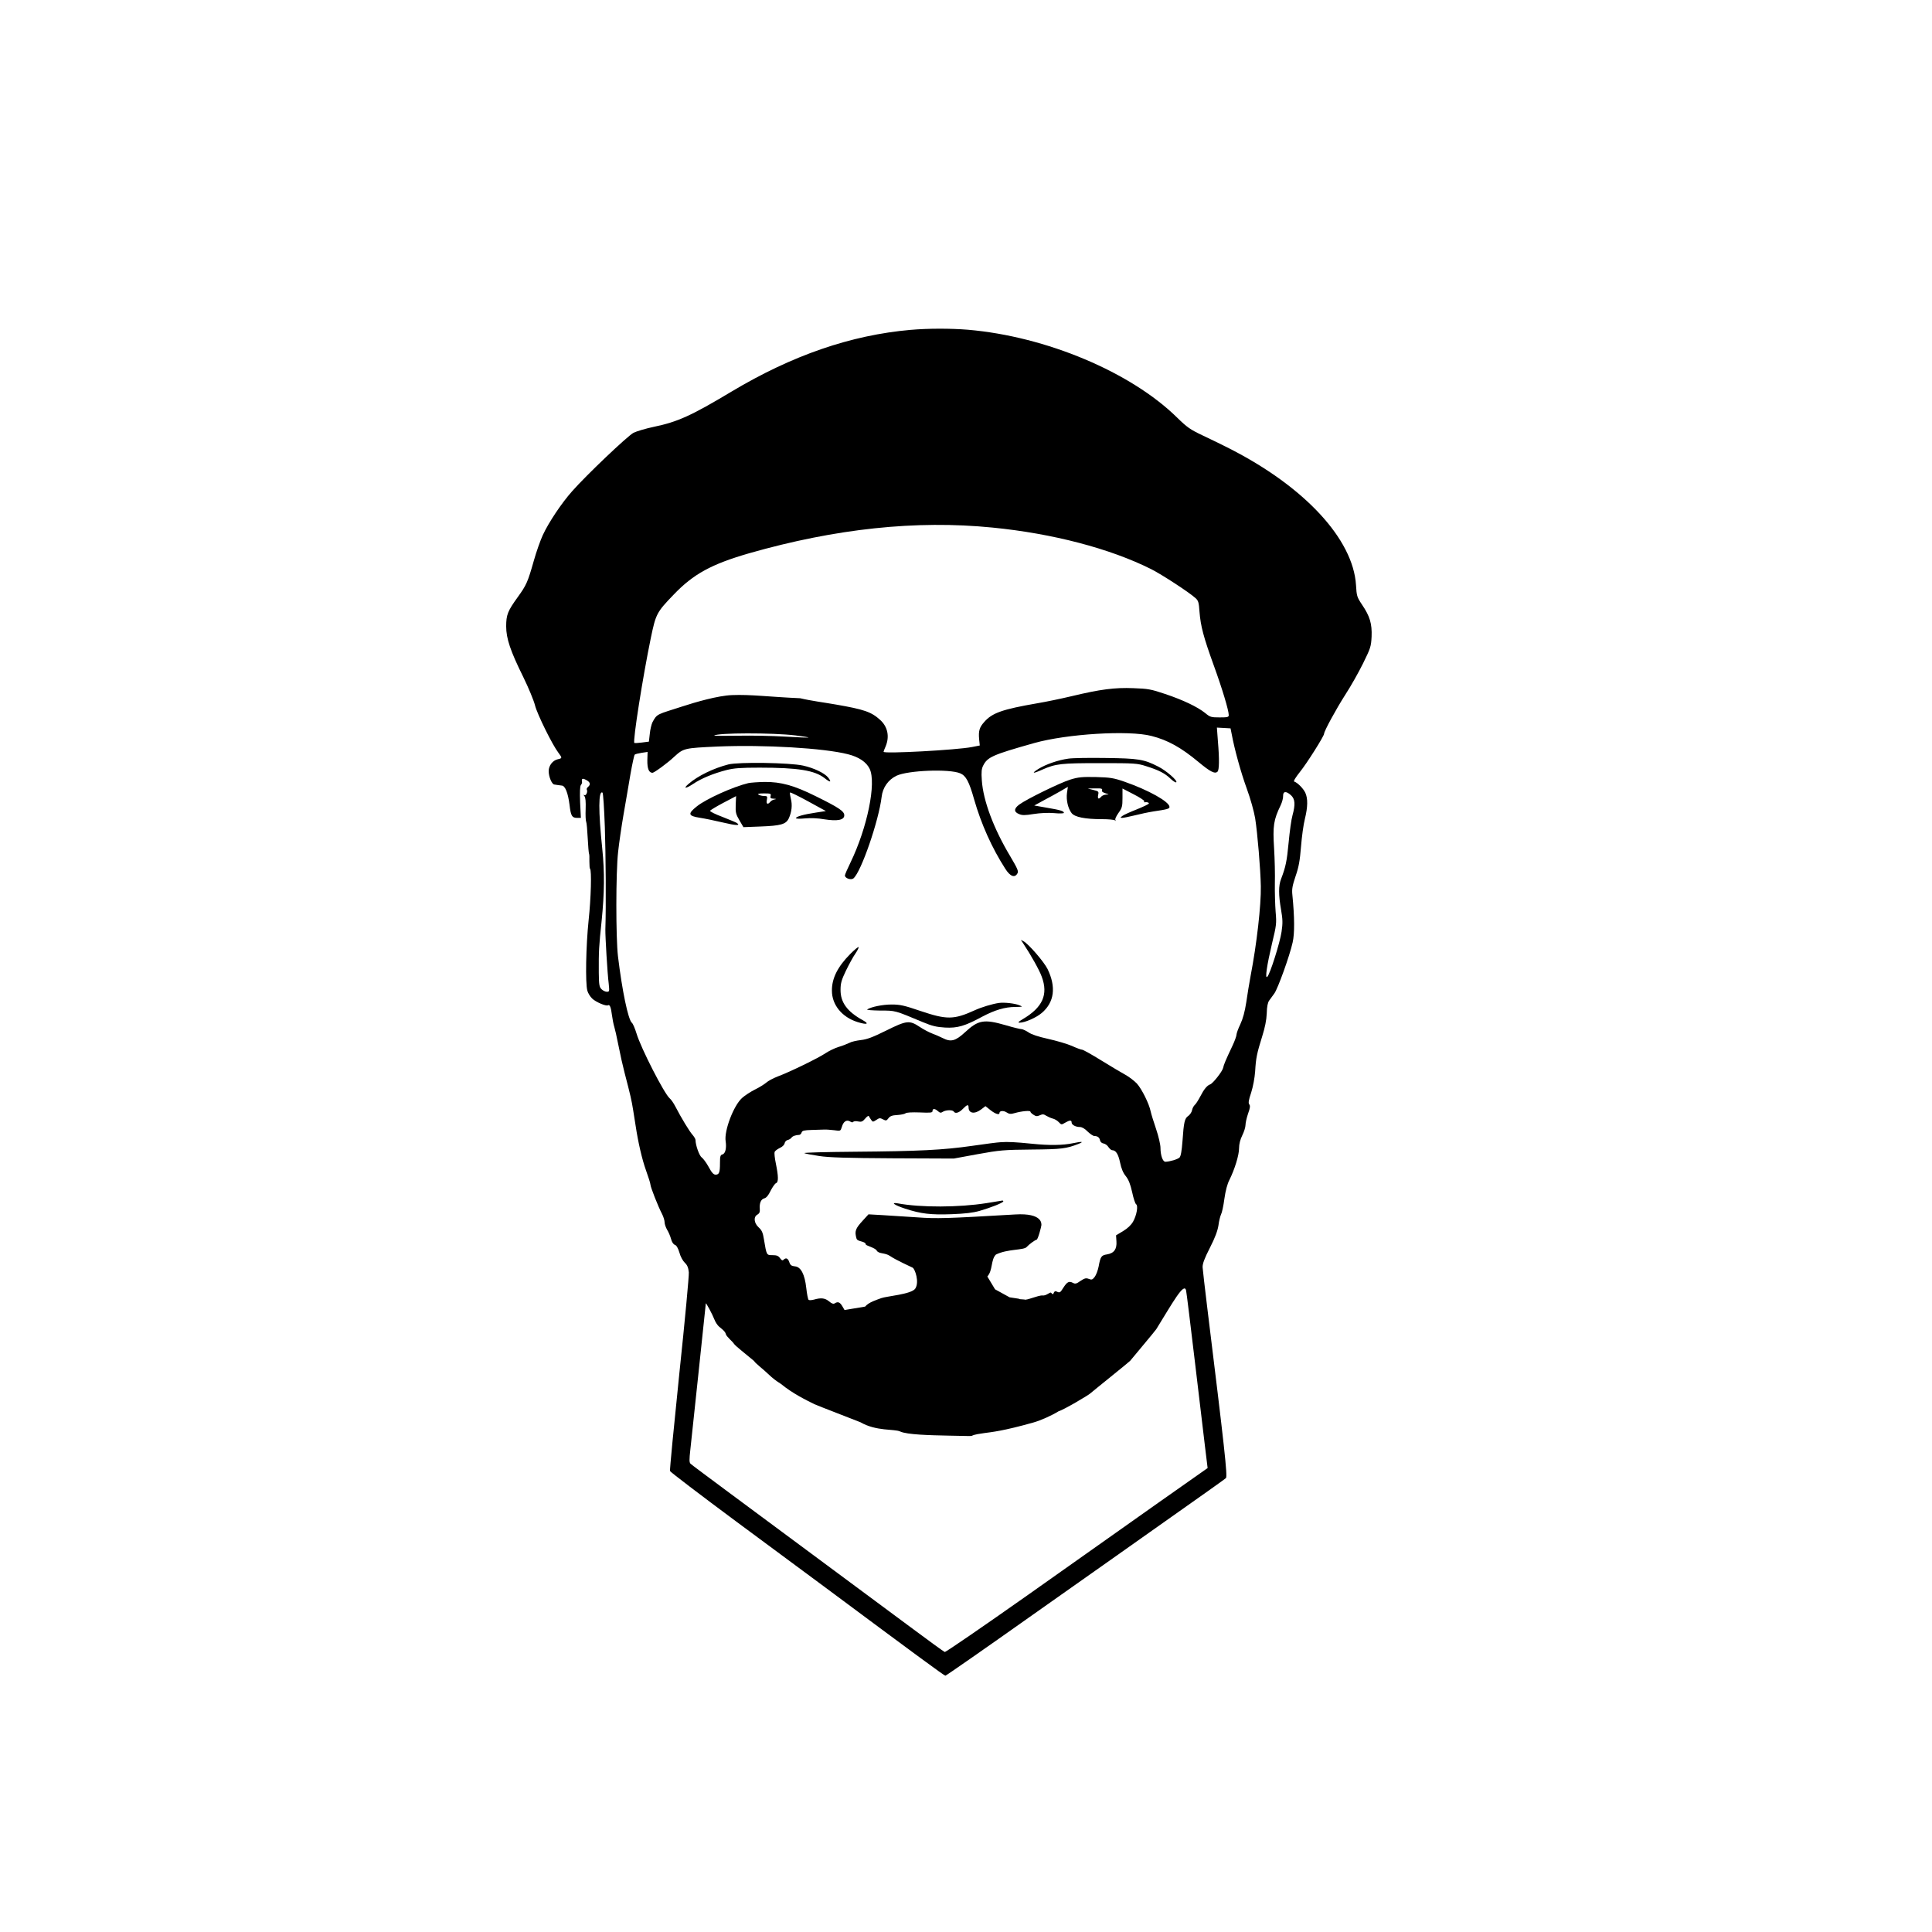 <svg xmlns="http://www.w3.org/2000/svg" fill-rule="evenodd" stroke-linejoin="round" stroke-miterlimit="2" clip-rule="evenodd" viewBox="0 0 1500 1500"><defs/><g fill-rule="nonzero">
<path d="M707 256.1c-46.4 4.1-91.8 19.7-139 47.9-31.2 18.7-41.7 23.5-60.4 27.4-6.2 1.3-13.3 3.4-15.7 4.6-4.5 2.3-36.8 33-47.7 45.4-8.2 9.2-18.2 24.2-22.7 33.9-1.9 4.1-5.1 13.1-7 19.9-4.8 16.9-5.8 19.1-12.6 28.5-7.7 10.7-8.9 13.6-8.9 22.6 0 9.4 3.2 19 13.3 39.4 4.1 8.4 8.2 18.3 9.1 22 1.7 6.8 13.5 30.7 18.2 36.8 3 4 3 4.2-.6 5-3.9.9-7 4.9-7 9.2 0 4.4 2.5 10.3 4.4 10.4.9.1 2.1.3 2.6.4.6.1 1.9.3 3.1.4 2.7.1 4.9 5.6 6.1 15.1 1 8.5 1.9 10 5.9 10h2.9l-.6-12.1c-.3-8-.1-12.5.6-13.4.6-.7 1-1.7.9-2.1-.5-3 .2-3.4 3.1-1.9 3.3 1.7 3.8 3.6 1.5 5.5-.8.7-1.2 1.6-.9 2.1.9 1.5-.6 5-1.9 4.2-.8-.5-.8-.2.1.9.8 1 1.1 4.2.9 9.9-.2 4.6 0 9.1.4 9.9.4.8.9 6.6 1.2 12.7.3 6.2.8 11.6 1 12 .3.5.4 3.2.3 6.1 0 3 .2 5.6.5 5.7 1.3.9.8 22.5-1.1 40-2.1 20.3-2.6 48.6-1 54.6.5 1.9 2.2 4.7 3.8 6.2 2.8 2.7 10.8 6.1 12.2 5.2 1.4-.9 2.4 1.6 3.1 7.5.4 3 1.2 7.3 1.9 9.5.6 2.2 1.8 7.1 2.5 11 2.8 13.7 3.5 16.7 5.4 24.3 4.7 18.1 5.4 21.1 6.7 29.2.7 4.7 1.6 10.1 1.9 12 1.9 12.7 5 26.2 8 34.5 1.9 5.3 3.5 10.3 3.5 11.2 0 1.8 5.9 16.9 9 22.8 1.1 2.1 2 5.1 2 6.5 0 1.4.9 3.9 1.9 5.7 1.1 1.7 2.5 5 3.1 7.2.6 2.4 1.8 4.2 3 4.6 1.2.4 2.4 2.4 3.5 6 .8 3.1 2.7 6.5 4.2 7.9 1.9 1.8 2.7 3.7 3.1 7.4.2 2.8-3 37.3-7.4 78.9-4.2 40.7-7.5 74.6-7.2 75.4.3.8 23.5 18.5 51.4 39.2 28 20.7 58.6 43.4 68.1 50.4 71.8 53.4 93.4 69.3 94.3 69.3.5 0 31-21.2 67.7-47.2 36.8-25.9 85.3-60.2 107.8-76.1 22.6-15.9 41.6-29.4 42.3-30.1 1.4-1.3-1.2-24.3-14.4-131.6-1.9-15.7-3.6-30.1-3.7-32.1-.1-2.7 1.4-6.8 5.6-15 4.1-8 6-13.2 6.7-17.5.4-3.4 1.4-7.2 2-8.5.7-1.2 1.9-6.7 2.6-12.1.9-6.4 2.3-11.7 4-14.9 4-8.1 7.4-19 7.4-24.4 0-3.2.9-6.8 2.5-10 1.4-2.8 2.5-6.4 2.5-8 0-1.7.9-5.7 2-8.9 1.6-4.4 1.8-6.1.9-7.2-.8-1-.5-3.2 1.5-9.1 1.5-4.8 2.7-11.2 3.1-16.6.6-10.3 1.3-13.7 5.5-27.2 2.1-6.7 3.3-12.5 3.5-17.7.1-5.3.8-8.5 1.9-10 .9-1.3 2.7-3.7 4-5.5 2.7-3.7 11.9-29.2 14.2-39.6 1.6-6.9 1.5-19.6-.2-36.8-.5-4.7 0-7.2 2.5-14.7 2.5-7.2 3.3-11.9 4.2-22.9.6-7.6 1.9-17.2 3-21.5 2.3-9.3 2.4-15.9.3-20.4-1.6-3.3-6-7.8-8.6-8.6-.7-.3 1-3.1 4.4-7.4 5.3-6.5 18.8-27.9 18.8-29.7 0-2 9.3-19.1 16.4-30.2 4.3-6.6 10.5-17.6 13.9-24.5 5.8-11.8 6.2-13 6.6-20.7.4-10-1.3-15.8-7.4-24.8-4-6-4.2-6.8-4.7-15.2-2.2-35.7-39.9-76.4-98.3-106.1-5.5-2.8-14.9-7.4-20.9-10.2-9.5-4.5-11.9-6.2-19.5-13.6-36-35.5-101.9-63.2-162.6-68.4-13.7-1.1-30.7-1.1-44.5.1zm63.5 153.5c46.8 4.6 91.4 16.3 123.3 32.3 8 4 29.5 18 34.3 22.4 2.3 2 2.7 3.4 3.2 10.8.9 11.2 3.1 19.5 11.2 41.9 6.5 17.9 11.5 34.6 11.5 38.2 0 1.6-1 1.8-7.1 1.8-6.5 0-7.4-.2-11.2-3.4-6-4.8-17.1-10.1-31.1-14.8-11-3.7-13.3-4.1-24.6-4.5-14.5-.6-25.8.9-47.9 6.2-8 1.9-20 4.4-26.6 5.5-27.2 4.7-35.2 7.5-41.3 14.5-3.8 4.2-4.6 7-4 13.5l.5 4.8-6.1 1.2c-11.6 2.3-68.6 5.4-68.6 3.7 0-.3.7-2.2 1.6-4.2 3.2-7.7 1.6-15.3-4.3-20.6-6.8-6.2-12.4-8.1-34.3-11.9-9.1-1.6-19.416-2.884-27.716-4.884-24.406-1.082-38.434-3.045-52.934-2.445-11 .4-28.664 5.57-38.464 8.77-19.6 6.4-19.686 5.359-23.386 12.459-.7 1.5-1.7 5.5-2 8.8l-.7 6.1-5.5.7c-3 .4-5.6.5-5.8.3-1.3-1.4 6.5-51 12.8-81.5 3.9-18.7 4.5-19.9 17.7-33.6 15.4-16.1 29.4-23.7 58.8-32.2 67-19.1 129.4-25.8 188.7-19.9zM956.3 570c2.1 11.5 7.1 29.7 11.7 42.3 2.9 7.9 5.6 17.7 6.5 23 1.8 11.4 4.2 39.9 4.4 52.8.3 14.4-3.2 45.1-7.9 69.4-1 5.5-2.6 14.8-3.4 20.7-1.1 7.2-2.6 12.7-4.6 17-1.7 3.5-3 7.2-3 8.2 0 1-1.4 4.9-3.1 8.5-5.2 11-6.7 14.5-7.3 17.3-.6 2.7-7.9 12-10 12.7-2.4.8-4.9 3.9-7.6 9.2-1.6 3-3.5 6.1-4.4 6.8-.8.7-1.8 2.5-2.1 4.1-.3 1.6-1.7 3.5-2.9 4.4-2.8 1.8-3.5 4.7-4.5 19.4-.6 7.9-1.3 11.8-2.3 12.9-1.5 1.4-7.5 3.2-11 3.3-2 0-3.8-4.9-3.8-10.8 0-2.5-1.5-9-3.4-14.6s-3.8-11.7-4.2-13.6c-1.1-5.8-6.9-17.5-10.7-21.7-2-2.1-6-5.2-8.9-6.8-2.9-1.6-11.4-6.6-18.8-11.2s-14.1-8.3-14.8-8.3c-.8 0-4.4-1.3-8.1-3-3.7-1.6-12-4-18.3-5.4-7.6-1.7-12.9-3.4-15.3-5.1-2.1-1.4-4.6-2.5-5.5-2.5-1 0-6.4-1.3-12.1-3-16.9-4.9-21.4-4.1-31.6 5.4-7.5 6.9-11 7.8-17.3 4.6-2.4-1.2-6.1-2.8-8.3-3.6-2.2-.8-6.6-3.1-9.6-5.1-8-5.3-10.1-5.1-26.2 2.9-10.3 5.1-14.8 6.8-19.5 7.3-3.4.4-7.5 1.3-9 2.2-1.6.8-5.4 2.3-8.5 3.2-3.1 1-7.6 3.2-10.1 4.9-5.3 3.6-27.4 14.4-36.8 17.9-3.6 1.4-7.6 3.5-9 4.8-1.4 1.2-5.3 3.7-8.8 5.4-3.4 1.7-8 4.7-10.1 6.6-6.6 6-14 25.5-12.7 33.6.8 5.2-.2 9.6-2.5 10.2-1.6.4-1.9 1.5-1.9 6.5 0 7.5-.6 9.2-3.4 9.2-1.6 0-3-1.5-5.4-6-1.8-3.3-4.3-6.6-5.4-7.4-1.9-1.3-4.8-9.6-4.8-13.5 0-.8-1.1-2.6-2.3-4-2.3-2.5-8.8-13.2-13.4-22.1-1.3-2.5-3.2-5.3-4.3-6.2-4.2-3.5-22.4-39-25.8-50.4-1.2-3.9-2.8-7.7-3.6-8.3-2.9-2.4-7.6-25.1-10.8-51.6-1.7-14.6-1.7-65.1.1-81 .7-6.6 2.6-19.7 4.2-29 1.6-9.4 4.1-23.5 5.4-31.5 1.4-7.9 2.9-14.8 3.3-15.1.4-.4 2.8-1 5.3-1.4l4.7-.7-.2 6.4c-.1 6.6 1.2 9.8 4 9.8 1.3 0 11.9-7.7 16.9-12.5 7.3-6.6 7.7-6.7 33.8-7.9 36-1.5 82.4 1.2 101.1 6 8.4 2.1 14.2 6 16.8 11.3 5.3 11-1.8 45.7-14.8 72.6-2.4 4.9-4.4 9.5-4.4 10.2 0 2.2 4.7 3.8 6.6 2.3 6-5 19.7-44.8 21.9-63.3.8-7.2 5.1-13.3 11.5-16.4 8.8-4.2 40.9-5.5 49.5-1.9 4.5 1.9 6.9 6.4 10.8 20.2 5.5 19.2 13.8 37.7 24.2 53.9 3.8 6 7.4 7.4 9.5 3.5.9-1.6-.1-3.8-5.6-13.1-12.9-21.5-21-43.1-22.1-58.9-.5-6.8-.2-9.2 1.1-11.7 3.3-6.5 7.3-8.3 39.6-17.4 25.3-7.1 73.3-10.1 91-5.5 12.6 3.2 22.9 8.9 36.5 20.2 9.1 7.6 12.8 9.5 14.8 7.5 1.3-1.3 1.5-9.3.3-23.4l-.8-10.8 10.6.6.9 4.5zm-338.5 1c5.6.7 10.1 1.4 9.9 1.6-.2.2-8.3-.1-18.1-.7s-26.3-.9-36.6-.7c-10.4.2-18.7.1-18.5-.1 2.3-2.2 45.3-2.3 63.3-.1zm-148.2 71.2c.7 21.4 1 60.6.4 79.5-.1 5.1 1.6 34.3 2.6 42 .6 6 .6 6.3-1.5 6.3-1.1 0-3-.9-4.1-2-1.7-1.7-2-3.4-2.1-12.8-.1-16.7.1-20.4 2.2-40.2 2.2-21.9 2.4-37.5.5-56-3.1-29.5-3-45.6.2-43.6.5.3 1.3 12.4 1.8 26.8zm532.8-24.7c3.1 2.9 3.4 7.1 1.1 15.5-.9 3-2.2 12.5-3 21.1-1.4 14.7-2.3 19-5.9 28.4-2 5.2-2 12.3 0 23.7 1.3 7.6 1.4 10.5.4 17.2-1.2 8.4-9 33.1-11.1 35-1.9 1.8-.3-8.9 3.7-25.9 3.4-14.1 3.6-15.5 2.8-24.5-.4-5.2-.7-15.1-.6-22 .2-6.9-.1-19.2-.6-27.3-1.1-17.5-.4-22.1 5.1-33.5 1.1-2.3 2-5.6 1.9-7.2-.1-3.8 2.4-4 6.2-.5zM752 859.8c0 4.7 4.7 5.4 9.7 1.6l3.4-2.6 3.9 3.1c3.8 3 7 4 7 2.2 0-1.8 3.2-2 5.6-.4 2 1.3 3.2 1.4 6.2.5 5.2-1.5 12.2-2.2 12.2-1.1 0 .5 1.1 1.6 2.4 2.4 1.9 1.3 2.8 1.3 4.9.4 2.1-1 3.1-.9 4.9.3 1.3.8 3.5 1.8 5 2.2 1.5.3 3.7 1.6 4.8 2.8 2 2.1 2.1 2.2 4.9.5 3.6-2.1 5.1-2.2 5.1-.2 0 1.8 3.1 3.5 6.4 3.5 1.6 0 3.9 1.3 6 3.5 2 1.9 4.3 3.5 5.3 3.5 2.5 0 4 1.2 4.4 3.5.3 1.2 1.4 2.1 2.7 2.3 1.2.2 3 1.4 3.8 2.8.9 1.3 2.2 2.4 2.8 2.4 2.9 0 4.8 2.9 6.2 9.5 1 4.8 2.4 8.2 4.5 10.7 2.2 2.8 3.5 6.2 4.9 12.4 1 4.8 2.4 9 3.1 9.4 1.7 1.1.4 8.6-2.4 13.5-1.5 2.6-4.2 5.2-7.7 7.3l-5.5 3.3.3 4.7c.4 6-1.8 9.2-7.3 10.1-4.4.7-5.1 1.6-6.5 9.3-.6 3.1-2 6.8-3.1 8.2-1.7 2.2-2.4 2.4-4.6 1.5-2.2-.8-3.2-.5-6.4 1.6-3.1 2.2-4.1 2.5-5.9 1.5-3-1.6-4.5-.8-7.5 3.9-2.3 3.7-2.7 4-5 2.9-3.3-1.5-1.718 4.243-4.409.9-.8-.9-3.7 2.516-6.8 2.116-3-.3-12.648 4.116-13.948 3.116-8.913-.634 2.867.263-11.48-1.691l-11.311-6.224-5.986-9.957c4.3-4.6 2.638-13.039 6.62-16.995 8.886-4.514 21.775-3.254 23.975-5.954 1.8-2 6.275-5.315 7.675-5.615 1.1-.3 3.695-10.386 3.695-11.286 0-.9 1.16-9.61-20.34-8.31-53.4 3.1-60.7 3.4-76.8 2.2-8.8-.6-20.7-1.3-26.5-1.7l-10.6-.6-4.2 4.6c-6.1 6.6-6.7 8.5-5.1 14.2.8 2.7 6.926 1.769 7.252 4.658.087.772 7.284 2.6 8.384 4.6 1.6 2.9 6.456 1.506 10.481 4.348 4.008 2.83 16.475 8.511 17.475 9.011 1.8 1 5.395 11.183 1.995 16.283-3 4.4-22.476 5.867-26.376 7.367-3.4 1.3-9.638 3.07-12.538 6.57L655.7 1017.1l-1.8-3.1c-1.9-3.1-3.4-3.6-5.8-2.1-1 .7-2.4.2-4.4-1.5-3.1-2.6-6.2-3-11.7-1.4-1.9.5-3.8.6-4.2.2-.5-.5-1.3-4.6-1.8-9.1-1.2-10.8-4.2-16.5-8.8-16.9-2.7-.3-3.6-.9-4.4-3.3-1-3-2.6-3.7-4.5-1.8-.8.8-1.5.4-2.7-1.3-1.3-1.8-2.6-2.3-5.8-2.3-4.7 0-4.6.2-6.7-12.4-.8-5.2-1.7-7-4.1-9.2-3.7-3.4-4.1-8.2-.9-9.9 1.5-.9 2-2 1.8-4.3-.4-4.6.9-7.6 3.5-8.3 1.6-.4 3.2-2.3 4.9-5.9 1.5-2.9 3.3-5.5 4.2-5.9 2-.7 1.9-5.3-.1-15.1-.9-4.2-1.3-8.3-1-9.1.3-.8 2.1-2.2 4-3.1 2.1-.9 3.6-2.5 3.8-3.7.2-1.1 1.2-2.2 2.3-2.5 1.1-.2 2.4-1 3-1.8 1-1.3 3-2 6.2-2.2.6-.1 1.4-.9 1.7-1.9.5-1.4 1.9-1.7 7.8-1.9 4-.1 8.4-.3 9.8-.3 1.4-.1 4.8.2 7.6.5 5 .7 5 .7 6-2.5 1.2-4.3 3.7-5.9 6.4-4.3 1.1.8 2.1.9 2.5.3.3-.5 2-.7 3.7-.3 2.6.5 3.5.2 5.6-2.3 1.3-1.6 2.6-2.4 2.8-1.8.3.6 1.1 1.9 1.8 2.9 1.2 1.7 1.4 1.7 4 0 2.3-1.6 3-1.6 5.2-.4 2.3 1.2 2.7 1.1 4.2-.9 1.3-1.7 2.9-2.3 7-2.5 2.9-.2 5.7-.8 6.2-1.3.7-.7 5-.9 11-.7 8.6.4 10 .2 10-1.1 0-2.1 1.9-2 4.2.1 1.6 1.4 2.3 1.5 3.8.5 2.4-1.5 7.6-1.6 8.5-.2 1.1 1.9 4.1 1 7-2 3.3-3.4 4.5-3.8 4.5-1.2zm-197.4 164.5c.8 2.2 2.5 4.7 3.8 5.8 1.3 1.1 4.7 3.5 5.1 5.6.4 2 5 5.5 6.5 7.8 1.248 1.717 8.74 7.527 15.524 13.224.5 1.4 7.054 6.285 11.675 10.758 2.25 2.177 5.338 4.646 9.178 7.032 9.105 7.5 19.669 12.567 25.869 15.667 2.3 1.1 34.199 13.349 35.799 14.049 12.323 7.134 26.347 5.073 30.847 7.173 5.2 2.5 23.493 2.941 37.508 3.215 29.704.58 9.21.543 27.809-1.979 5.761-.781 14.796-1.625 38.04-8.189 6.122-1.729 14.606-5.606 19.766-8.812 3.228-.72 23.326-12.507 24.626-13.907.619-.671 30.398-24.529 30.785-25.159.593-.841 19.362-23.069 20.294-24.577 12.795-20.677 21.398-36.396 23.123-30.314.702 2.477 12.957 107.119 14.757 121.719l2 16.4-38.1 26.8c-20.9 14.8-66.5 47-101.4 71.7-34.9 24.6-64 44.6-64.6 44.3-.7-.2-12.6-8.9-26.6-19.3-26.2-19.5-89.5-66.4-140.4-104.1-15.9-11.8-29.6-22-30.3-22.7-1.1-1-1.1-3.1-.2-11.1 1.2-11.3 12-112.6 12-113.4 0-1.1 5.3 8.8 6.6 12.3z"/>
<path d="M829.5 589c-8 1.1-17.5 4.4-23.3 8-5.7 3.6-4.4 3.9 2.9.6 10.7-4.7 14.6-5.1 44.9-5.1 27.1 0 28.9.1 36 2.4 9.6 3 14.5 5.5 18.8 9.7 1.9 1.8 3.9 3.1 4.4 2.8 1.6-1-7.8-9.2-14.1-12.3-10.9-5.6-15.5-6.3-40.6-6.6-12.6-.2-25.7 0-29 .5zM565.5 593.5c-11.6 3-23.6 8.8-30.9 15.1-4.5 3.9-2.3 3.9 3.6 0 6.4-4.3 15.7-8.1 25.7-10.7 6-1.5 11-1.9 25.8-1.9 29.9 0 42.9 2.1 50.6 8.2 4.4 3.5 5.6 3.3 2.7-.5-2.7-3.4-10.9-7.4-19.5-9.3-10.4-2.3-49.9-2.9-58-.9z"/>
<path d="M830.9 605.3c-7.8 2.4-34 15.2-39.6 19.4-4.2 3.1-4.2 5.7-.2 7.3 2.5 1.1 4.6 1.1 11.4 0 5.1-.8 11.4-1.1 15.9-.7 4.2.4 7.6.3 7.6-.2 0-1.4-2.7-2.2-13.3-4l-9.7-1.7 7.7-4.2c4.3-2.3 10.2-5.5 13.1-7.2l5.3-3.1-.7 4.8c-.7 5.6.8 11.9 3.6 15.6 2.4 3.1 10.5 4.7 23.6 4.7 5 0 9.5.4 10.2 1 .8.7.9.7.3-.1-.6-.7.2-2.7 2.2-5.6 2.9-4 3.2-5.2 3.2-11.8v-7.3l8.7 4.5c4.9 2.5 8.5 4.9 8.2 5.4-.3.5-.2.9.3.8 1.7-.3 3.3.1 3.3.9 0 .5-4.2 2.5-9.4 4.6-5.1 2-10.2 4.3-11.2 5.1-1.8 1.4-1.8 1.4-.1 1.5 1 0 5.3-.9 9.5-1.9 4.3-1.1 10.9-2.5 14.7-3.1 11-1.6 12.5-2.1 12.5-3.5 0-4-16.3-13.1-35-19.6-8.4-2.9-11-3.3-22-3.6-10.7-.2-13.6 0-20.1 2zm24.7 8.2c-.4 1 .5 1.7 2.7 2.4 3 .9 3 .9.6 1-1.5.1-3.2.8-3.9 1.6-2 2.4-3 1.8-2.4-1.3.6-2.7.3-2.9-3.8-3.9l-4.3-1.1 5.9-.1c4.7-.1 5.7.2 5.2 1.4zM581 608c-11.7 2.8-32.6 12.2-39.9 18-7.3 5.8-6.9 7.5 2.2 8.9 3.9.6 12.1 2.3 18 3.7 10.1 2.4 14.1 2.6 10.7.3-.8-.5-5.9-2.6-11.2-4.7-5.4-2-9.6-4.1-9.5-4.7.2-.5 4.8-3.3 10.3-6.2l9.9-5.2-.3 6.7c-.2 6 .1 7.3 2.9 12.1l3.1 5.3 13.1-.5c15.9-.6 19.9-1.7 22.1-6.3 2.3-5 2.9-10.4 1.6-15.3-.6-2.4-.9-4.5-.6-4.8.3-.3 6.6 2.8 14.1 6.9l13.7 7.5-7.8 1.2c-9.4 1.4-15.4 3.1-15.4 4.3 0 .5 3 .6 7 .2 4.3-.4 10-.2 15 .7 10.2 1.6 15.5.6 15.5-3.1 0-3.1-4-5.9-22.1-14.8-16.9-8.4-27-11.2-39.8-11.1-5 .1-10.7.5-12.6.9zm17.3 10c-.4 1.6 0 2 2.3 2.1 2.3.1 2.4.3.7.6-1.2.2-2.7 1.1-3.3 1.9-2 2.4-3.3 1.6-2.6-1.6.5-2.7.3-3-2.2-3-1.5 0-3.4-.5-4.2-1-1.1-.7.1-1 4.2-1 5.1 0 5.6.2 5.1 2zM794.5 732.6c5.9 8.9 12.5 20.6 14.3 25.7 5.2 13.9.7 23.9-14.8 33-3.5 2.1-4 2.7-2.3 2.7 4 0 12.9-3.9 17.2-7.6 9.7-8.3 11.2-20.1 4.4-34.1-2.8-5.6-14.7-19.4-18.6-21.5l-2.1-1.1 1.9 2.9zM660.2 740.6c-9.8 9.9-14.4 18.9-14.3 28.6 0 11 7.8 20.5 19.8 24.3 7.4 2.3 9.6 1.6 4.2-1.4-12.2-6.7-17.4-13.9-17.3-23.7 0-5.1.8-7.7 4.2-14.8 2.3-4.7 5.5-10.7 7.3-13.2 1.7-2.5 2.8-4.8 2.5-5.1-.3-.3-3.2 2.1-6.4 5.3z"/>
<path d="M775.5 778.7c-4.9.7-13.7 3.3-19 5.8-15.9 7.2-21.4 7.3-41.6.5-12.9-4.4-16-5.1-22.7-5.1-6.9 0-15.7 1.8-18.9 3.8-.6.5 3.9.8 10 .9 12.1 0 11.2-.2 33.2 9 7.2 3 10.6 3.8 17.3 4.2 9.5.5 15.2-1.1 28.7-8.4 9.8-5.2 17.8-7.6 25.8-7.6 5.9-.1 6.1-.1 3.2-1.3-3.6-1.5-11.8-2.4-16-1.8zM777 886.8c-2.5.1-12.4 1.4-22 2.8-22.9 3.3-41.8 4.2-91.2 4.6-22.3.2-40 .6-39.3 1.1.8.4 5.9 1.4 11.4 2.2 7.6 1.2 21.4 1.6 57.3 1.8l47.3.2 18.5-3.4c17.1-3.1 20.3-3.4 42-3.6 23.4-.2 26.9-.7 36.4-4.4 4.5-1.8 2.7-2-4.4-.5-7.7 1.6-18.3 1.8-31.7.4-13-1.3-18.9-1.6-24.3-1.2zM765.962 934.1c-21.6 3.4-50.9 3.5-68.9.2-6-1-2.6 1.4 5.7 4.1 12.2 4 19.9 4.9 36.1 4.3 10.5-.4 16.6-1.1 21.8-2.6 8.9-2.6 18.3-6.3 18.3-7.4 0-.4-.3-.6-.7-.6-.5.1-6 1-12.3 2z"/></g></svg>
